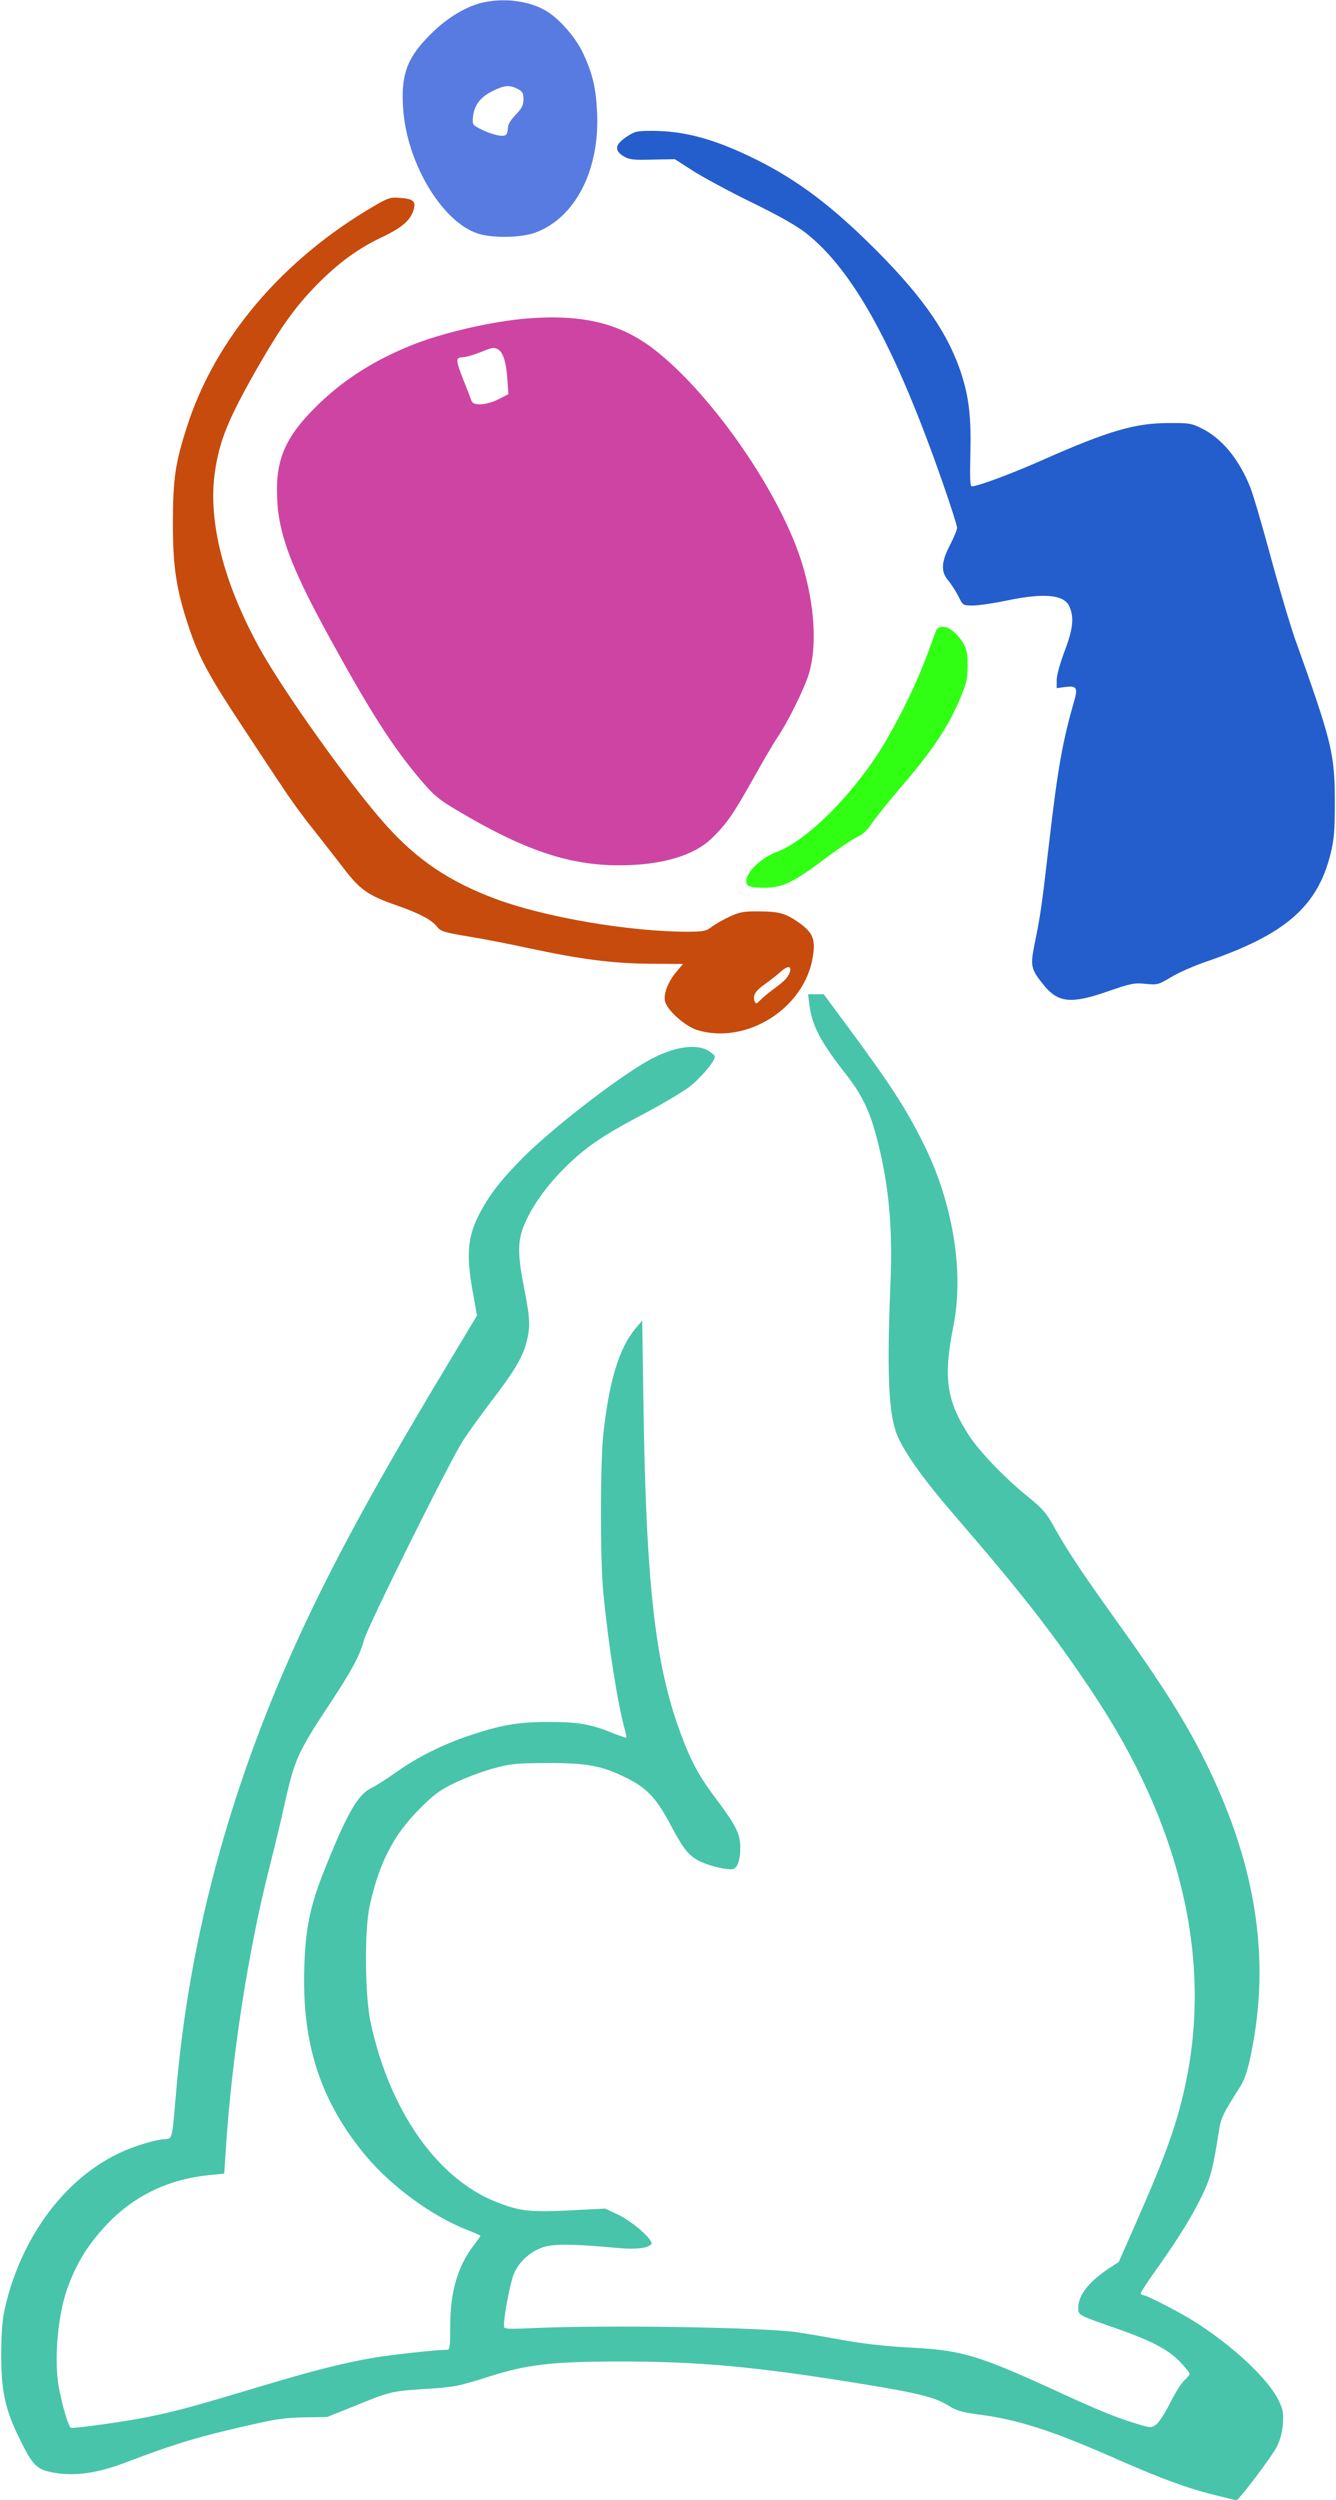 <?xml version="1.0" standalone="no"?>
<svg xmlns:xlink="http://www.w3.org/1999/xlink" id="svg" version="1.0" xmlns="http://www.w3.org/2000/svg" width="684pt" height="1280pt" viewBox="0 0 684 1280" preserveAspectRatio="xMidYMid meet">

<g transform="translate(0,1280) scale(0.1,-0.1)" fill="#000000" stroke="none">
<path d="M2481 12789 c-87 -17 -191 -78 -276 -164 -121 -120 -153 -206 -141&#10;-380 19 -291 213 -602 401 -646 84 -19 212 -14 278 11 204 77 328 321 314 615&#10;-6 127 -24 201 -72 303 -38 81 -122 177 -190 217 -84 49 -204 66 -314 44z&#10;m169 -444 c25 -13 30 -22 30 -53 0 -31 -8 -46 -40 -80 -28 -29 -40 -50 -40&#10;-71 0 -16 -6 -31 -14 -34 -20 -8 -74 6 -125 32 -43 22 -43 23 -39 66 7 58 38&#10;98 100 129 60 30 87 32 128 11z" style="fill:#577be0"/>
<path d="M3207 12099 c-59 -39 -63 -70 -14 -99 28 -17 47 -20 147 -17 l115 2&#10;95 -61 c52 -33 187 -106 300 -161 137 -67 229 -119 276 -156 244 -192 460&#10;-587 703 -1286 39 -112 71 -212 71 -223 0 -10 -16 -49 -35 -86 -46 -88 -49&#10;-137 -12 -182 16 -18 39 -55 53 -81 24 -49 24 -49 75 -49 28 0 105 11 171 25&#10;196 41 298 31 324 -32 24 -56 17 -115 -26 -228 -23 -61 -40 -123 -40 -146 l0&#10;-42 45 6 c55 8 64 -5 46 -67 -62 -214 -86 -353 -131 -741 -35 -301 -43 -363&#10;-72 -502 -24 -118 -21 -133 43 -213 75 -94 141 -102 332 -35 116 40 134 44&#10;192 38 62 -6 66 -4 132 35 37 23 122 60 188 82 398 138 560 280 627 548 18 73&#10;22 115 22 262 0 252 -14 308 -203 837 -27 77 -84 269 -126 425 -42 155 -89&#10;316 -105 356 -58 143 -145 249 -250 300 -50 25 -64 27 -170 26 -169 0 -307&#10;-41 -633 -185 -161 -72 -341 -139 -372 -139 -8 0 -10 41 -7 164 5 190 -7 292&#10;-48 418 -72 216 -212 412 -486 678 -209 203 -381 327 -597 430 -191 91 -340&#10;130 -497 130 -80 0 -90 -2 -133 -31z" style="fill:#245ecc"/>
<path d="M1920 11748 c-472 -274 -818 -680 -963 -1133 -60 -186 -71 -265 -72&#10;-490 0 -227 17 -341 81 -534 52 -155 104 -252 266 -497 79 -120 175 -266 213&#10;-322 37 -57 106 -153 154 -212 47 -60 119 -151 159 -204 86 -112 126 -140 272&#10;-191 120 -42 180 -74 208 -110 18 -23 37 -29 164 -50 79 -13 217 -40 308 -60&#10;267 -57 424 -77 616 -79 l171 -1 -33 -39 c-43 -50 -69 -116 -59 -153 11 -46&#10;105 -129 166 -147 252 -75 547 111 590 373 15 89 2 124 -63 172 -74 53 -105&#10;62 -208 63 -84 1 -102 -3 -155 -27 -32 -15 -74 -39 -91 -52 -29 -22 -42 -25&#10;-126 -25 -295 0 -728 74 -978 167 -237 88 -403 199 -564 379 -180 200 -526&#10;685 -649 909 -181 329 -261 641 -228 889 23 170 70 285 234 569 110 190 181&#10;288 287 397 110 112 212 187 330 243 105 49 151 88 167 141 14 45 0 58 -70 63&#10;-47 4 -60 0 -127 -39z m2123 -3927 c-10 -26 -25 -42 -80 -83 -29 -21 -61 -48&#10;-72 -60 -18 -18 -21 -19 -27 -5 -11 30 1 52 50 87 27 19 65 49 85 67 35 31 56&#10;28 44 -6z" style="fill:#c74b0d"/>
<path d="M2705 11170 c-184 -14 -447 -75 -607 -141 -197 -81 -352 -182 -488&#10;-319 -141 -141 -193 -253 -192 -419 0 -208 60 -374 275 -766 206 -375 322&#10;-556 466 -724 62 -73 90 -96 180 -149 342 -204 573 -282 830 -282 218 0 385&#10;49 478 141 76 75 107 120 213 309 51 91 105 183 121 206 52 76 137 248 160&#10;324 43 139 30 352 -33 560 -106 353 -450 855 -747 1092 -176 140 -369 190&#10;-656 168z m-160 -156 c28 -11 46 -62 52 -149 l6 -83 -51 -26 c-61 -31 -130&#10;-35 -138 -8 -3 9 -21 56 -40 103 -42 107 -42 119 -6 120 15 0 54 11 87 24 69&#10;27 68 27 90 19z" style="fill:#ce44a3"/>
<path d="M4791 9568 c-5 -13 -20 -54 -34 -93 -58 -160 -141 -333 -230 -482&#10;-152 -253 -392 -495 -551 -555 -98 -36 -183 -135 -147 -171 7 -7 41 -12 84&#10;-12 95 1 147 26 307 146 69 52 144 102 167 113 29 13 52 34 76 70 19 28 82&#10;107 141 176 170 197 249 315 313 467 31 74 37 100 37 163 1 83 -12 117 -64&#10;169 -39 39 -86 43 -99 9z" style="fill:#30ff14"/>
<path d="M4143 7662 c13 -111 56 -194 189 -363 84 -108 124 -192 162 -345 57&#10;-225 77 -444 65 -724 -18 -433 -11 -644 27 -758 29 -87 134 -237 294 -422 358&#10;-415 511 -611 717 -920 442 -664 606 -1342 477 -1978 -42 -208 -103 -382 -261&#10;-739 l-85 -193 -56 -37 c-100 -67 -152 -135 -152 -200 0 -35 3 -37 185 -100&#10;184 -64 269 -108 332 -170 29 -30 53 -59 53 -65 0 -7 -11 -21 -25 -33 -14 -11&#10;-47 -63 -73 -115 -26 -52 -59 -103 -73 -113 -26 -18 -27 -18 -105 6 -107 33&#10;-195 69 -414 170 -393 180 -479 205 -735 218 -130 7 -240 19 -350 39 -88 16&#10;-194 34 -235 40 -177 25 -969 38 -1353 21 -136 -6 -147 -5 -147 12 0 53 33&#10;226 52 268 26 61 84 113 151 135 53 17 160 16 381 -5 91 -8 149 -2 170 19 17&#10;18 -95 117 -172 153 l-64 30 -152 -8 c-235 -12 -281 -7 -406 42 -302 120 -544&#10;465 -642 916 -30 137 -33 478 -5 601 48 218 121 360 252 492 78 78 104 98 185&#10;137 52 25 140 58 195 73 91 25 116 27 280 28 202 0 277 -14 402 -76 102 -51&#10;150 -100 217 -224 73 -137 96 -168 149 -198 41 -23 125 -46 172 -46 29 0 45&#10;41 45 114 -1 68 -22 110 -119 240 -92 122 -131 193 -186 341 -131 351 -178&#10;764 -191 1707 l-6 407 -35 -41 c-83 -100 -134 -265 -164 -538 -16 -149 -17&#10;-646 0 -815 25 -264 75 -579 111 -704 5 -19 8 -36 7 -37 -2 -2 -30 8 -64 21&#10;-117 48 -180 59 -328 59 -158 1 -247 -14 -414 -70 -134 -45 -266 -111 -371&#10;-186 -45 -32 -104 -70 -131 -83 -70 -36 -126 -136 -245 -436 -73 -185 -96&#10;-315 -97 -544 -2 -361 98 -643 320 -907 130 -154 337 -305 514 -374 38 -15 69&#10;-29 69 -30 0 -2 -16 -25 -36 -51 -81 -106 -119 -237 -119 -411 0 -102 -2 -122&#10;-15 -122 -56 0 -275 -24 -373 -40 -153 -26 -309 -65 -592 -150 -326 -98 -428&#10;-126 -568 -154 -100 -21 -347 -56 -393 -56 -12 0 -47 119 -64 214 -23 138 -5&#10;352 41 489 47 136 108 235 208 341 141 147 317 231 529 251 l70 7 7 107 c30&#10;482 115 1031 225 1463 27 107 63 255 79 331 50 221 66 258 234 511 112 171&#10;147 236 171 321 22 76 440 918 508 1022 28 43 93 133 144 200 114 148 159 223&#10;179 299 21 80 19 124 -11 276 -34 171 -35 244 -1 325 38 93 111 197 207 293&#10;108 107 191 164 403 276 92 48 197 111 234 138 59 45 133 132 133 157 0 5 -15&#10;18 -32 29 -66 40 -186 20 -313 -52 -164 -93 -498 -353 -642 -499 -116 -118&#10;-172 -192 -225 -296 -54 -109 -61 -204 -28 -385 l22 -123 -162 -270 c-393&#10;-653 -632 -1099 -819 -1531 -308 -712 -493 -1424 -557 -2148 -26 -294 -17&#10;-262 -74 -269 -28 -3 -89 -19 -136 -36 -321 -110 -580 -432 -670 -833 -12 -50&#10;-17 -122 -18 -228 0 -190 20 -286 94 -435 68 -140 89 -160 181 -175 104 -18&#10;219 -1 357 51 268 102 385 137 687 204 87 20 151 28 235 29 l115 2 145 58&#10;c181 74 184 74 365 86 140 9 161 13 310 60 202 65 326 80 685 80 404 0 694&#10;-27 1235 -115 294 -48 376 -69 446 -114 37 -23 66 -31 140 -41 207 -26 381&#10;-81 724 -233 226 -99 347 -143 484 -178 62 -16 117 -29 121 -29 13 0 180 221&#10;207 274 17 34 28 73 31 117 4 57 1 73 -24 124 -53 107 -233 276 -428 399 -74&#10;47 -246 136 -263 136 -7 0 -13 4 -13 9 0 6 40 67 90 136 110 156 179 268 232&#10;381 38 82 49 127 78 311 11 71 19 87 108 228 24 37 39 82 56 165 101 482 30&#10;959 -220 1475 -105 217 -230 416 -488 775 -156 217 -242 348 -304 461 -35 63&#10;-56 87 -130 147 -118 95 -252 235 -305 319 -112 175 -128 294 -76 553 56 280&#10;-3 635 -154 937 -92 184 -168 300 -390 601 l-120 162 -40 0 -40 0 6 -48z" style="fill:#48c4aa"/>
</g>
</svg>